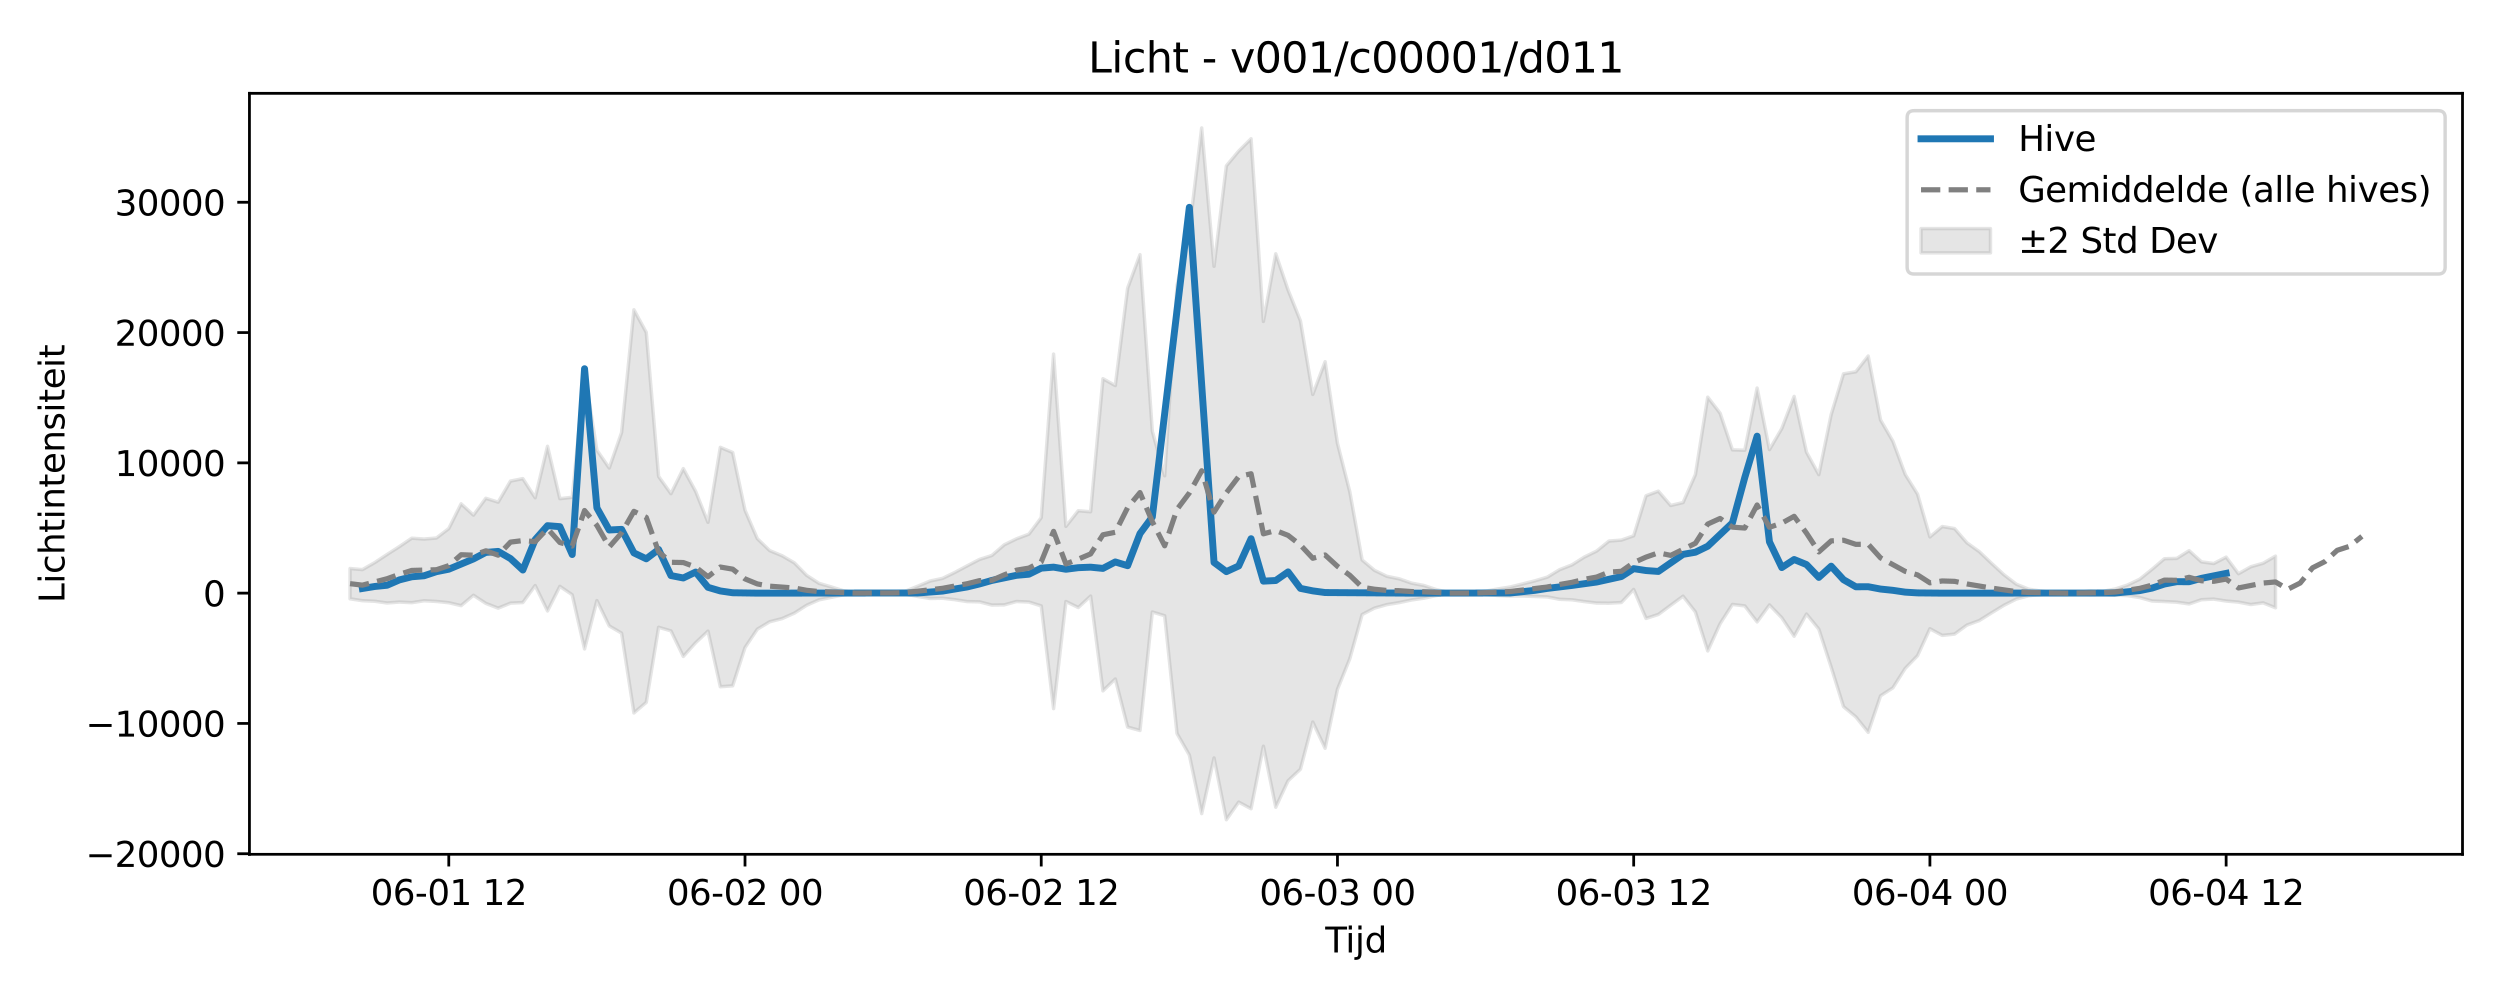 <?xml version="1.0" encoding="utf-8" standalone="no"?>
<!DOCTYPE svg PUBLIC "-//W3C//DTD SVG 1.1//EN"
  "http://www.w3.org/Graphics/SVG/1.1/DTD/svg11.dtd">
<svg xmlns:xlink="http://www.w3.org/1999/xlink" width="720pt" height="288pt" viewBox="0 0 720 288" xmlns="http://www.w3.org/2000/svg" version="1.1">
 <defs>
  <style type="text/css">*{stroke-linejoin: round; stroke-linecap: butt}</style>
 </defs>
 <g id="figure_1">
  <g id="patch_1">
   <path d="M 0 288 
L 720 288 
L 720 0 
L 0 0 
z
" style="fill: #ffffff"/>
  </g>
  <g id="axes_1">
   <g id="patch_2">
    <path d="M 71.84 246.04 
L 709.2 246.04 
L 709.2 26.88 
L 71.84 26.88 
z
" style="fill: #ffffff"/>
   </g>
   <g id="FillBetweenPolyCollection_1">
    <defs>
     <path id="mc60f12aaa7" d="M 100.811 -124.264 
L 100.811 -115.544 
L 104.366 -115 
L 107.92 -114.838 
L 111.475 -114.338 
L 115.03 -114.604 
L 118.584 -114.428 
L 122.139 -114.98 
L 125.694 -114.783 
L 129.249 -114.416 
L 132.803 -113.574 
L 136.358 -116.566 
L 139.913 -114.227 
L 143.467 -112.846 
L 147.022 -114.295 
L 150.577 -114.468 
L 154.132 -119.355 
L 157.686 -112.042 
L 161.241 -119.131 
L 164.796 -116.706 
L 168.35 -101.097 
L 171.905 -115.022 
L 175.46 -107.732 
L 179.015 -105.656 
L 182.569 -82.675 
L 186.124 -85.717 
L 189.679 -107.345 
L 193.233 -106.304 
L 196.788 -98.937 
L 200.343 -102.887 
L 203.898 -106.236 
L 207.452 -90.218 
L 211.007 -90.483 
L 214.562 -101.502 
L 218.116 -106.797 
L 221.671 -108.932 
L 225.226 -109.838 
L 228.781 -111.414 
L 232.335 -113.691 
L 235.89 -115.256 
L 239.445 -115.963 
L 242.999 -116.721 
L 246.554 -117.114 
L 250.109 -117.173 
L 253.664 -117.147 
L 257.218 -116.974 
L 260.773 -116.913 
L 264.328 -116.209 
L 267.882 -115.632 
L 271.437 -115.706 
L 274.992 -115.296 
L 278.547 -114.743 
L 282.101 -114.662 
L 285.656 -113.744 
L 289.211 -113.79 
L 292.765 -114.767 
L 296.32 -114.609 
L 299.875 -113.494 
L 303.43 -83.909 
L 306.984 -114.769 
L 310.539 -113.027 
L 314.094 -116.335 
L 317.648 -89.032 
L 321.203 -92.454 
L 324.758 -78.601 
L 328.313 -77.619 
L 331.867 -111.748 
L 335.422 -110.667 
L 338.977 -76.762 
L 342.531 -70.55 
L 346.086 -53.676 
L 349.641 -69.714 
L 353.196 -51.922 
L 356.75 -56.99 
L 360.305 -55.078 
L 363.86 -73.093 
L 367.414 -55.512 
L 370.969 -63.145 
L 374.524 -66.466 
L 378.079 -80.051 
L 381.633 -72.497 
L 385.188 -89.466 
L 388.743 -98.288 
L 392.297 -111.013 
L 395.852 -112.862 
L 399.407 -113.867 
L 402.961 -114.45 
L 406.516 -115.207 
L 410.071 -115.715 
L 413.626 -116.474 
L 417.18 -117.042 
L 420.735 -117.163 
L 424.29 -117.105 
L 427.844 -116.818 
L 431.399 -116.49 
L 434.954 -116.327 
L 438.509 -116.335 
L 442.063 -116.211 
L 445.618 -116.088 
L 449.173 -115.4 
L 452.727 -115.257 
L 456.282 -114.748 
L 459.837 -114.319 
L 463.392 -114.281 
L 466.946 -114.474 
L 470.501 -118.237 
L 474.056 -109.886 
L 477.61 -111.037 
L 481.165 -113.679 
L 484.72 -116.298 
L 488.275 -111.75 
L 491.829 -100.527 
L 495.384 -108.36 
L 498.939 -113.921 
L 502.493 -113.504 
L 506.048 -108.886 
L 509.603 -113.78 
L 513.158 -110.085 
L 516.712 -104.758 
L 520.267 -111.155 
L 523.822 -106.798 
L 527.376 -95.864 
L 530.931 -84.483 
L 534.486 -81.524 
L 538.041 -77.085 
L 541.595 -87.599 
L 545.15 -89.896 
L 548.705 -95.508 
L 552.259 -99.164 
L 555.814 -106.927 
L 559.369 -105.001 
L 562.924 -105.38 
L 566.478 -107.979 
L 570.033 -109.278 
L 573.588 -111.51 
L 577.142 -113.676 
L 580.697 -115.475 
L 584.252 -116.423 
L 587.807 -116.783 
L 591.361 -117.111 
L 594.916 -117.161 
L 598.471 -117.074 
L 602.025 -116.767 
L 605.58 -116.905 
L 609.135 -116.623 
L 612.69 -116.463 
L 616.244 -115.903 
L 619.799 -114.908 
L 623.354 -114.758 
L 626.908 -114.568 
L 630.463 -114.063 
L 634.018 -115.286 
L 637.573 -115.455 
L 641.127 -114.906 
L 644.682 -114.585 
L 648.237 -113.895 
L 651.791 -114.38 
L 655.346 -112.952 
L 655.346 -127.841 
L 655.346 -127.841 
L 651.791 -125.793 
L 648.237 -124.776 
L 644.682 -122.766 
L 641.127 -127.551 
L 637.573 -125.713 
L 634.018 -126.19 
L 630.463 -129.407 
L 626.908 -127.18 
L 623.354 -127.092 
L 619.799 -124.057 
L 616.244 -121.193 
L 612.69 -119.496 
L 609.135 -118.355 
L 605.58 -117.7 
L 602.025 -117.825 
L 598.471 -117.336 
L 594.916 -117.202 
L 591.361 -117.274 
L 587.807 -117.771 
L 584.252 -118.316 
L 580.697 -119.749 
L 577.142 -122.471 
L 573.588 -125.749 
L 570.033 -129.126 
L 566.478 -131.671 
L 562.924 -135.767 
L 559.369 -136.364 
L 555.814 -133.36 
L 552.259 -145.688 
L 548.705 -151.374 
L 545.15 -160.934 
L 541.595 -167.066 
L 538.041 -185.469 
L 534.486 -180.927 
L 530.931 -180.34 
L 527.376 -168.589 
L 523.822 -151.301 
L 520.267 -157.775 
L 516.712 -173.839 
L 513.158 -164.59 
L 509.603 -158.505 
L 506.048 -176.241 
L 502.493 -158.339 
L 498.939 -158.448 
L 495.384 -169.01 
L 491.829 -173.617 
L 488.275 -151.319 
L 484.72 -143.264 
L 481.165 -142.425 
L 477.61 -146.547 
L 474.056 -145.221 
L 470.501 -133.698 
L 466.946 -132.447 
L 463.392 -132.18 
L 459.837 -129.299 
L 456.282 -127.566 
L 452.727 -125.317 
L 449.173 -123.938 
L 445.618 -121.782 
L 442.063 -120.725 
L 438.509 -119.825 
L 434.954 -118.956 
L 431.399 -118.391 
L 427.844 -117.731 
L 424.29 -117.281 
L 420.735 -117.197 
L 417.18 -117.373 
L 413.626 -118.205 
L 410.071 -119.386 
L 406.516 -120.063 
L 402.961 -121.301 
L 399.407 -122.028 
L 395.852 -123.747 
L 392.297 -126.723 
L 388.743 -146.358 
L 385.188 -160.338 
L 381.633 -183.832 
L 378.079 -174.4 
L 374.524 -195.613 
L 370.969 -204.48 
L 367.414 -214.916 
L 363.86 -195.42 
L 360.305 -248.044 
L 356.75 -244.509 
L 353.196 -240.238 
L 349.641 -211.309 
L 346.086 -251.158 
L 342.531 -221.505 
L 338.977 -205.843 
L 335.422 -150.961 
L 331.867 -163.799 
L 328.313 -214.655 
L 324.758 -205.022 
L 321.203 -176.954 
L 317.648 -178.935 
L 314.094 -140.609 
L 310.539 -140.908 
L 306.984 -136.405 
L 303.43 -186.025 
L 299.875 -138.908 
L 296.32 -134.164 
L 292.765 -132.825 
L 289.211 -131.094 
L 285.656 -128.018 
L 282.101 -126.888 
L 278.547 -125.036 
L 274.992 -123.146 
L 271.437 -121.424 
L 267.882 -120.665 
L 264.328 -119.182 
L 260.773 -117.756 
L 257.218 -117.513 
L 253.664 -117.219 
L 250.109 -117.181 
L 246.554 -117.267 
L 242.999 -117.843 
L 239.445 -118.955 
L 235.89 -119.991 
L 232.335 -122.285 
L 228.781 -125.894 
L 225.226 -127.955 
L 221.671 -129.436 
L 218.116 -132.858 
L 214.562 -141.063 
L 211.007 -157.684 
L 207.452 -159.173 
L 203.898 -137.577 
L 200.343 -146.487 
L 196.788 -153.04 
L 193.233 -145.812 
L 189.679 -150.787 
L 186.124 -192.274 
L 182.569 -198.785 
L 179.015 -163.417 
L 175.46 -153.207 
L 171.905 -158.351 
L 168.35 -180.84 
L 164.796 -144.785 
L 161.241 -144.386 
L 157.686 -159.477 
L 154.132 -144.65 
L 150.577 -150.162 
L 147.022 -149.453 
L 143.467 -143.379 
L 139.913 -144.494 
L 136.358 -139.647 
L 132.803 -142.907 
L 129.249 -135.78 
L 125.694 -133.05 
L 122.139 -132.753 
L 118.584 -133.004 
L 115.03 -130.592 
L 111.475 -128.315 
L 107.92 -125.974 
L 104.366 -123.953 
L 100.811 -124.264 
z
" style="stroke: #808080; stroke-opacity: 0.2"/>
    </defs>
    <g clip-path="url(#pdf86d80271)">
     <use xlink:href="#mc60f12aaa7" x="0" y="288" style="fill: #808080; fill-opacity: 0.2; stroke: #808080; stroke-opacity: 0.2"/>
    </g>
   </g>
   <g id="matplotlib.axis_1">
    <g id="xtick_1">
     <g id="line2d_1">
      <defs>
       <path id="m349e5f3077" d="M 0 0 
L 0 3.5 
" style="stroke: #000000; stroke-width: 0.8"/>
      </defs>
      <g>
       <use xlink:href="#m349e5f3077" x="129.249" y="246.04" style="stroke: #000000; stroke-width: 0.8"/>
      </g>
     </g>
     <g id="text_1">
      <!-- 06-01 12 -->
      <g transform="translate(106.768 260.638) scale(0.1 -0.1)">
       <defs>
        <path id="DejaVuSans-30" d="M 2034 4250 
Q 1547 4250 1301 3770 
Q 1056 3291 1056 2328 
Q 1056 1369 1301 889 
Q 1547 409 2034 409 
Q 2525 409 2770 889 
Q 3016 1369 3016 2328 
Q 3016 3291 2770 3770 
Q 2525 4250 2034 4250 
z
M 2034 4750 
Q 2819 4750 3233 4129 
Q 3647 3509 3647 2328 
Q 3647 1150 3233 529 
Q 2819 -91 2034 -91 
Q 1250 -91 836 529 
Q 422 1150 422 2328 
Q 422 3509 836 4129 
Q 1250 4750 2034 4750 
z
" transform="scale(0.016)"/>
        <path id="DejaVuSans-36" d="M 2113 2584 
Q 1688 2584 1439 2293 
Q 1191 2003 1191 1497 
Q 1191 994 1439 701 
Q 1688 409 2113 409 
Q 2538 409 2786 701 
Q 3034 994 3034 1497 
Q 3034 2003 2786 2293 
Q 2538 2584 2113 2584 
z
M 3366 4563 
L 3366 3988 
Q 3128 4100 2886 4159 
Q 2644 4219 2406 4219 
Q 1781 4219 1451 3797 
Q 1122 3375 1075 2522 
Q 1259 2794 1537 2939 
Q 1816 3084 2150 3084 
Q 2853 3084 3261 2657 
Q 3669 2231 3669 1497 
Q 3669 778 3244 343 
Q 2819 -91 2113 -91 
Q 1303 -91 875 529 
Q 447 1150 447 2328 
Q 447 3434 972 4092 
Q 1497 4750 2381 4750 
Q 2619 4750 2861 4703 
Q 3103 4656 3366 4563 
z
" transform="scale(0.016)"/>
        <path id="DejaVuSans-2d" d="M 313 2009 
L 1997 2009 
L 1997 1497 
L 313 1497 
L 313 2009 
z
" transform="scale(0.016)"/>
        <path id="DejaVuSans-31" d="M 794 531 
L 1825 531 
L 1825 4091 
L 703 3866 
L 703 4441 
L 1819 4666 
L 2450 4666 
L 2450 531 
L 3481 531 
L 3481 0 
L 794 0 
L 794 531 
z
" transform="scale(0.016)"/>
        <path id="DejaVuSans-20" transform="scale(0.016)"/>
        <path id="DejaVuSans-32" d="M 1228 531 
L 3431 531 
L 3431 0 
L 469 0 
L 469 531 
Q 828 903 1448 1529 
Q 2069 2156 2228 2338 
Q 2531 2678 2651 2914 
Q 2772 3150 2772 3378 
Q 2772 3750 2511 3984 
Q 2250 4219 1831 4219 
Q 1534 4219 1204 4116 
Q 875 4013 500 3803 
L 500 4441 
Q 881 4594 1212 4672 
Q 1544 4750 1819 4750 
Q 2544 4750 2975 4387 
Q 3406 4025 3406 3419 
Q 3406 3131 3298 2873 
Q 3191 2616 2906 2266 
Q 2828 2175 2409 1742 
Q 1991 1309 1228 531 
z
" transform="scale(0.016)"/>
       </defs>
       <use xlink:href="#DejaVuSans-30"/>
       <use xlink:href="#DejaVuSans-36" transform="translate(63.623 0)"/>
       <use xlink:href="#DejaVuSans-2d" transform="translate(127.246 0)"/>
       <use xlink:href="#DejaVuSans-30" transform="translate(163.33 0)"/>
       <use xlink:href="#DejaVuSans-31" transform="translate(226.953 0)"/>
       <use xlink:href="#DejaVuSans-20" transform="translate(290.576 0)"/>
       <use xlink:href="#DejaVuSans-31" transform="translate(322.363 0)"/>
       <use xlink:href="#DejaVuSans-32" transform="translate(385.986 0)"/>
      </g>
     </g>
    </g>
    <g id="xtick_2">
     <g id="line2d_2">
      <g>
       <use xlink:href="#m349e5f3077" x="214.562" y="246.04" style="stroke: #000000; stroke-width: 0.8"/>
      </g>
     </g>
     <g id="text_2">
      <!-- 06-02 00 -->
      <g transform="translate(192.081 260.638) scale(0.1 -0.1)">
       <use xlink:href="#DejaVuSans-30"/>
       <use xlink:href="#DejaVuSans-36" transform="translate(63.623 0)"/>
       <use xlink:href="#DejaVuSans-2d" transform="translate(127.246 0)"/>
       <use xlink:href="#DejaVuSans-30" transform="translate(163.33 0)"/>
       <use xlink:href="#DejaVuSans-32" transform="translate(226.953 0)"/>
       <use xlink:href="#DejaVuSans-20" transform="translate(290.576 0)"/>
       <use xlink:href="#DejaVuSans-30" transform="translate(322.363 0)"/>
       <use xlink:href="#DejaVuSans-30" transform="translate(385.986 0)"/>
      </g>
     </g>
    </g>
    <g id="xtick_3">
     <g id="line2d_3">
      <g>
       <use xlink:href="#m349e5f3077" x="299.875" y="246.04" style="stroke: #000000; stroke-width: 0.8"/>
      </g>
     </g>
     <g id="text_3">
      <!-- 06-02 12 -->
      <g transform="translate(277.394 260.638) scale(0.1 -0.1)">
       <use xlink:href="#DejaVuSans-30"/>
       <use xlink:href="#DejaVuSans-36" transform="translate(63.623 0)"/>
       <use xlink:href="#DejaVuSans-2d" transform="translate(127.246 0)"/>
       <use xlink:href="#DejaVuSans-30" transform="translate(163.33 0)"/>
       <use xlink:href="#DejaVuSans-32" transform="translate(226.953 0)"/>
       <use xlink:href="#DejaVuSans-20" transform="translate(290.576 0)"/>
       <use xlink:href="#DejaVuSans-31" transform="translate(322.363 0)"/>
       <use xlink:href="#DejaVuSans-32" transform="translate(385.986 0)"/>
      </g>
     </g>
    </g>
    <g id="xtick_4">
     <g id="line2d_4">
      <g>
       <use xlink:href="#m349e5f3077" x="385.188" y="246.04" style="stroke: #000000; stroke-width: 0.8"/>
      </g>
     </g>
     <g id="text_4">
      <!-- 06-03 00 -->
      <g transform="translate(362.707 260.638) scale(0.1 -0.1)">
       <defs>
        <path id="DejaVuSans-33" d="M 2597 2516 
Q 3050 2419 3304 2112 
Q 3559 1806 3559 1356 
Q 3559 666 3084 287 
Q 2609 -91 1734 -91 
Q 1441 -91 1130 -33 
Q 819 25 488 141 
L 488 750 
Q 750 597 1062 519 
Q 1375 441 1716 441 
Q 2309 441 2620 675 
Q 2931 909 2931 1356 
Q 2931 1769 2642 2001 
Q 2353 2234 1838 2234 
L 1294 2234 
L 1294 2753 
L 1863 2753 
Q 2328 2753 2575 2939 
Q 2822 3125 2822 3475 
Q 2822 3834 2567 4026 
Q 2313 4219 1838 4219 
Q 1578 4219 1281 4162 
Q 984 4106 628 3988 
L 628 4550 
Q 988 4650 1302 4700 
Q 1616 4750 1894 4750 
Q 2613 4750 3031 4423 
Q 3450 4097 3450 3541 
Q 3450 3153 3228 2886 
Q 3006 2619 2597 2516 
z
" transform="scale(0.016)"/>
       </defs>
       <use xlink:href="#DejaVuSans-30"/>
       <use xlink:href="#DejaVuSans-36" transform="translate(63.623 0)"/>
       <use xlink:href="#DejaVuSans-2d" transform="translate(127.246 0)"/>
       <use xlink:href="#DejaVuSans-30" transform="translate(163.33 0)"/>
       <use xlink:href="#DejaVuSans-33" transform="translate(226.953 0)"/>
       <use xlink:href="#DejaVuSans-20" transform="translate(290.576 0)"/>
       <use xlink:href="#DejaVuSans-30" transform="translate(322.363 0)"/>
       <use xlink:href="#DejaVuSans-30" transform="translate(385.986 0)"/>
      </g>
     </g>
    </g>
    <g id="xtick_5">
     <g id="line2d_5">
      <g>
       <use xlink:href="#m349e5f3077" x="470.501" y="246.04" style="stroke: #000000; stroke-width: 0.8"/>
      </g>
     </g>
     <g id="text_5">
      <!-- 06-03 12 -->
      <g transform="translate(448.021 260.638) scale(0.1 -0.1)">
       <use xlink:href="#DejaVuSans-30"/>
       <use xlink:href="#DejaVuSans-36" transform="translate(63.623 0)"/>
       <use xlink:href="#DejaVuSans-2d" transform="translate(127.246 0)"/>
       <use xlink:href="#DejaVuSans-30" transform="translate(163.33 0)"/>
       <use xlink:href="#DejaVuSans-33" transform="translate(226.953 0)"/>
       <use xlink:href="#DejaVuSans-20" transform="translate(290.576 0)"/>
       <use xlink:href="#DejaVuSans-31" transform="translate(322.363 0)"/>
       <use xlink:href="#DejaVuSans-32" transform="translate(385.986 0)"/>
      </g>
     </g>
    </g>
    <g id="xtick_6">
     <g id="line2d_6">
      <g>
       <use xlink:href="#m349e5f3077" x="555.814" y="246.04" style="stroke: #000000; stroke-width: 0.8"/>
      </g>
     </g>
     <g id="text_6">
      <!-- 06-04 00 -->
      <g transform="translate(533.334 260.638) scale(0.1 -0.1)">
       <defs>
        <path id="DejaVuSans-34" d="M 2419 4116 
L 825 1625 
L 2419 1625 
L 2419 4116 
z
M 2253 4666 
L 3047 4666 
L 3047 1625 
L 3713 1625 
L 3713 1100 
L 3047 1100 
L 3047 0 
L 2419 0 
L 2419 1100 
L 313 1100 
L 313 1709 
L 2253 4666 
z
" transform="scale(0.016)"/>
       </defs>
       <use xlink:href="#DejaVuSans-30"/>
       <use xlink:href="#DejaVuSans-36" transform="translate(63.623 0)"/>
       <use xlink:href="#DejaVuSans-2d" transform="translate(127.246 0)"/>
       <use xlink:href="#DejaVuSans-30" transform="translate(163.33 0)"/>
       <use xlink:href="#DejaVuSans-34" transform="translate(226.953 0)"/>
       <use xlink:href="#DejaVuSans-20" transform="translate(290.576 0)"/>
       <use xlink:href="#DejaVuSans-30" transform="translate(322.363 0)"/>
       <use xlink:href="#DejaVuSans-30" transform="translate(385.986 0)"/>
      </g>
     </g>
    </g>
    <g id="xtick_7">
     <g id="line2d_7">
      <g>
       <use xlink:href="#m349e5f3077" x="641.127" y="246.04" style="stroke: #000000; stroke-width: 0.8"/>
      </g>
     </g>
     <g id="text_7">
      <!-- 06-04 12 -->
      <g transform="translate(618.647 260.638) scale(0.1 -0.1)">
       <use xlink:href="#DejaVuSans-30"/>
       <use xlink:href="#DejaVuSans-36" transform="translate(63.623 0)"/>
       <use xlink:href="#DejaVuSans-2d" transform="translate(127.246 0)"/>
       <use xlink:href="#DejaVuSans-30" transform="translate(163.33 0)"/>
       <use xlink:href="#DejaVuSans-34" transform="translate(226.953 0)"/>
       <use xlink:href="#DejaVuSans-20" transform="translate(290.576 0)"/>
       <use xlink:href="#DejaVuSans-31" transform="translate(322.363 0)"/>
       <use xlink:href="#DejaVuSans-32" transform="translate(385.986 0)"/>
      </g>
     </g>
    </g>
    <g id="text_8">
     <!-- Tijd -->
     <g transform="translate(381.67 274.317) scale(0.1 -0.1)">
      <defs>
       <path id="DejaVuSans-54" d="M -19 4666 
L 3928 4666 
L 3928 4134 
L 2272 4134 
L 2272 0 
L 1638 0 
L 1638 4134 
L -19 4134 
L -19 4666 
z
" transform="scale(0.016)"/>
       <path id="DejaVuSans-69" d="M 603 3500 
L 1178 3500 
L 1178 0 
L 603 0 
L 603 3500 
z
M 603 4863 
L 1178 4863 
L 1178 4134 
L 603 4134 
L 603 4863 
z
" transform="scale(0.016)"/>
       <path id="DejaVuSans-6a" d="M 603 3500 
L 1178 3500 
L 1178 -63 
Q 1178 -731 923 -1031 
Q 669 -1331 103 -1331 
L -116 -1331 
L -116 -844 
L 38 -844 
Q 366 -844 484 -692 
Q 603 -541 603 -63 
L 603 3500 
z
M 603 4863 
L 1178 4863 
L 1178 4134 
L 603 4134 
L 603 4863 
z
" transform="scale(0.016)"/>
       <path id="DejaVuSans-64" d="M 2906 2969 
L 2906 4863 
L 3481 4863 
L 3481 0 
L 2906 0 
L 2906 525 
Q 2725 213 2448 61 
Q 2172 -91 1784 -91 
Q 1150 -91 751 415 
Q 353 922 353 1747 
Q 353 2572 751 3078 
Q 1150 3584 1784 3584 
Q 2172 3584 2448 3432 
Q 2725 3281 2906 2969 
z
M 947 1747 
Q 947 1113 1208 752 
Q 1469 391 1925 391 
Q 2381 391 2643 752 
Q 2906 1113 2906 1747 
Q 2906 2381 2643 2742 
Q 2381 3103 1925 3103 
Q 1469 3103 1208 2742 
Q 947 2381 947 1747 
z
" transform="scale(0.016)"/>
      </defs>
      <use xlink:href="#DejaVuSans-54"/>
      <use xlink:href="#DejaVuSans-69" transform="translate(57.959 0)"/>
      <use xlink:href="#DejaVuSans-6a" transform="translate(85.742 0)"/>
      <use xlink:href="#DejaVuSans-64" transform="translate(113.525 0)"/>
     </g>
    </g>
   </g>
   <g id="matplotlib.axis_2">
    <g id="ytick_1">
     <g id="line2d_8">
      <defs>
       <path id="m259735d4d2" d="M 0 0 
L -3.5 0 
" style="stroke: #000000; stroke-width: 0.8"/>
      </defs>
      <g>
       <use xlink:href="#m259735d4d2" x="71.84" y="245.87" style="stroke: #000000; stroke-width: 0.8"/>
      </g>
     </g>
     <g id="text_9">
      <!-- −20000 -->
      <g transform="translate(24.648 249.669) scale(0.1 -0.1)">
       <defs>
        <path id="DejaVuSans-2212" d="M 678 2272 
L 4684 2272 
L 4684 1741 
L 678 1741 
L 678 2272 
z
" transform="scale(0.016)"/>
       </defs>
       <use xlink:href="#DejaVuSans-2212"/>
       <use xlink:href="#DejaVuSans-32" transform="translate(83.789 0)"/>
       <use xlink:href="#DejaVuSans-30" transform="translate(147.412 0)"/>
       <use xlink:href="#DejaVuSans-30" transform="translate(211.035 0)"/>
       <use xlink:href="#DejaVuSans-30" transform="translate(274.658 0)"/>
       <use xlink:href="#DejaVuSans-30" transform="translate(338.281 0)"/>
      </g>
     </g>
    </g>
    <g id="ytick_2">
     <g id="line2d_9">
      <g>
       <use xlink:href="#m259735d4d2" x="71.84" y="208.347" style="stroke: #000000; stroke-width: 0.8"/>
      </g>
     </g>
     <g id="text_10">
      <!-- −10000 -->
      <g transform="translate(24.648 212.146) scale(0.1 -0.1)">
       <use xlink:href="#DejaVuSans-2212"/>
       <use xlink:href="#DejaVuSans-31" transform="translate(83.789 0)"/>
       <use xlink:href="#DejaVuSans-30" transform="translate(147.412 0)"/>
       <use xlink:href="#DejaVuSans-30" transform="translate(211.035 0)"/>
       <use xlink:href="#DejaVuSans-30" transform="translate(274.658 0)"/>
       <use xlink:href="#DejaVuSans-30" transform="translate(338.281 0)"/>
      </g>
     </g>
    </g>
    <g id="ytick_3">
     <g id="line2d_10">
      <g>
       <use xlink:href="#m259735d4d2" x="71.84" y="170.824" style="stroke: #000000; stroke-width: 0.8"/>
      </g>
     </g>
     <g id="text_11">
      <!-- 0 -->
      <g transform="translate(58.477 174.623) scale(0.1 -0.1)">
       <use xlink:href="#DejaVuSans-30"/>
      </g>
     </g>
    </g>
    <g id="ytick_4">
     <g id="line2d_11">
      <g>
       <use xlink:href="#m259735d4d2" x="71.84" y="133.301" style="stroke: #000000; stroke-width: 0.8"/>
      </g>
     </g>
     <g id="text_12">
      <!-- 10000 -->
      <g transform="translate(33.028 137.1) scale(0.1 -0.1)">
       <use xlink:href="#DejaVuSans-31"/>
       <use xlink:href="#DejaVuSans-30" transform="translate(63.623 0)"/>
       <use xlink:href="#DejaVuSans-30" transform="translate(127.246 0)"/>
       <use xlink:href="#DejaVuSans-30" transform="translate(190.869 0)"/>
       <use xlink:href="#DejaVuSans-30" transform="translate(254.492 0)"/>
      </g>
     </g>
    </g>
    <g id="ytick_5">
     <g id="line2d_12">
      <g>
       <use xlink:href="#m259735d4d2" x="71.84" y="95.778" style="stroke: #000000; stroke-width: 0.8"/>
      </g>
     </g>
     <g id="text_13">
      <!-- 20000 -->
      <g transform="translate(33.028 99.577) scale(0.1 -0.1)">
       <use xlink:href="#DejaVuSans-32"/>
       <use xlink:href="#DejaVuSans-30" transform="translate(63.623 0)"/>
       <use xlink:href="#DejaVuSans-30" transform="translate(127.246 0)"/>
       <use xlink:href="#DejaVuSans-30" transform="translate(190.869 0)"/>
       <use xlink:href="#DejaVuSans-30" transform="translate(254.492 0)"/>
      </g>
     </g>
    </g>
    <g id="ytick_6">
     <g id="line2d_13">
      <g>
       <use xlink:href="#m259735d4d2" x="71.84" y="58.254" style="stroke: #000000; stroke-width: 0.8"/>
      </g>
     </g>
     <g id="text_14">
      <!-- 30000 -->
      <g transform="translate(33.028 62.054) scale(0.1 -0.1)">
       <use xlink:href="#DejaVuSans-33"/>
       <use xlink:href="#DejaVuSans-30" transform="translate(63.623 0)"/>
       <use xlink:href="#DejaVuSans-30" transform="translate(127.246 0)"/>
       <use xlink:href="#DejaVuSans-30" transform="translate(190.869 0)"/>
       <use xlink:href="#DejaVuSans-30" transform="translate(254.492 0)"/>
      </g>
     </g>
    </g>
    <g id="text_15">
     <!-- Lichtintensiteit -->
     <g transform="translate(18.568 173.656) rotate(-90) scale(0.1 -0.1)">
      <defs>
       <path id="DejaVuSans-4c" d="M 628 4666 
L 1259 4666 
L 1259 531 
L 3531 531 
L 3531 0 
L 628 0 
L 628 4666 
z
" transform="scale(0.016)"/>
       <path id="DejaVuSans-63" d="M 3122 3366 
L 3122 2828 
Q 2878 2963 2633 3030 
Q 2388 3097 2138 3097 
Q 1578 3097 1268 2742 
Q 959 2388 959 1747 
Q 959 1106 1268 751 
Q 1578 397 2138 397 
Q 2388 397 2633 464 
Q 2878 531 3122 666 
L 3122 134 
Q 2881 22 2623 -34 
Q 2366 -91 2075 -91 
Q 1284 -91 818 406 
Q 353 903 353 1747 
Q 353 2603 823 3093 
Q 1294 3584 2113 3584 
Q 2378 3584 2631 3529 
Q 2884 3475 3122 3366 
z
" transform="scale(0.016)"/>
       <path id="DejaVuSans-68" d="M 3513 2113 
L 3513 0 
L 2938 0 
L 2938 2094 
Q 2938 2591 2744 2837 
Q 2550 3084 2163 3084 
Q 1697 3084 1428 2787 
Q 1159 2491 1159 1978 
L 1159 0 
L 581 0 
L 581 4863 
L 1159 4863 
L 1159 2956 
Q 1366 3272 1645 3428 
Q 1925 3584 2291 3584 
Q 2894 3584 3203 3211 
Q 3513 2838 3513 2113 
z
" transform="scale(0.016)"/>
       <path id="DejaVuSans-74" d="M 1172 4494 
L 1172 3500 
L 2356 3500 
L 2356 3053 
L 1172 3053 
L 1172 1153 
Q 1172 725 1289 603 
Q 1406 481 1766 481 
L 2356 481 
L 2356 0 
L 1766 0 
Q 1100 0 847 248 
Q 594 497 594 1153 
L 594 3053 
L 172 3053 
L 172 3500 
L 594 3500 
L 594 4494 
L 1172 4494 
z
" transform="scale(0.016)"/>
       <path id="DejaVuSans-6e" d="M 3513 2113 
L 3513 0 
L 2938 0 
L 2938 2094 
Q 2938 2591 2744 2837 
Q 2550 3084 2163 3084 
Q 1697 3084 1428 2787 
Q 1159 2491 1159 1978 
L 1159 0 
L 581 0 
L 581 3500 
L 1159 3500 
L 1159 2956 
Q 1366 3272 1645 3428 
Q 1925 3584 2291 3584 
Q 2894 3584 3203 3211 
Q 3513 2838 3513 2113 
z
" transform="scale(0.016)"/>
       <path id="DejaVuSans-65" d="M 3597 1894 
L 3597 1613 
L 953 1613 
Q 991 1019 1311 708 
Q 1631 397 2203 397 
Q 2534 397 2845 478 
Q 3156 559 3463 722 
L 3463 178 
Q 3153 47 2828 -22 
Q 2503 -91 2169 -91 
Q 1331 -91 842 396 
Q 353 884 353 1716 
Q 353 2575 817 3079 
Q 1281 3584 2069 3584 
Q 2775 3584 3186 3129 
Q 3597 2675 3597 1894 
z
M 3022 2063 
Q 3016 2534 2758 2815 
Q 2500 3097 2075 3097 
Q 1594 3097 1305 2825 
Q 1016 2553 972 2059 
L 3022 2063 
z
" transform="scale(0.016)"/>
       <path id="DejaVuSans-73" d="M 2834 3397 
L 2834 2853 
Q 2591 2978 2328 3040 
Q 2066 3103 1784 3103 
Q 1356 3103 1142 2972 
Q 928 2841 928 2578 
Q 928 2378 1081 2264 
Q 1234 2150 1697 2047 
L 1894 2003 
Q 2506 1872 2764 1633 
Q 3022 1394 3022 966 
Q 3022 478 2636 193 
Q 2250 -91 1575 -91 
Q 1294 -91 989 -36 
Q 684 19 347 128 
L 347 722 
Q 666 556 975 473 
Q 1284 391 1588 391 
Q 1994 391 2212 530 
Q 2431 669 2431 922 
Q 2431 1156 2273 1281 
Q 2116 1406 1581 1522 
L 1381 1569 
Q 847 1681 609 1914 
Q 372 2147 372 2553 
Q 372 3047 722 3315 
Q 1072 3584 1716 3584 
Q 2034 3584 2315 3537 
Q 2597 3491 2834 3397 
z
" transform="scale(0.016)"/>
      </defs>
      <use xlink:href="#DejaVuSans-4c"/>
      <use xlink:href="#DejaVuSans-69" transform="translate(55.713 0)"/>
      <use xlink:href="#DejaVuSans-63" transform="translate(83.496 0)"/>
      <use xlink:href="#DejaVuSans-68" transform="translate(138.477 0)"/>
      <use xlink:href="#DejaVuSans-74" transform="translate(201.855 0)"/>
      <use xlink:href="#DejaVuSans-69" transform="translate(241.064 0)"/>
      <use xlink:href="#DejaVuSans-6e" transform="translate(268.848 0)"/>
      <use xlink:href="#DejaVuSans-74" transform="translate(332.227 0)"/>
      <use xlink:href="#DejaVuSans-65" transform="translate(371.436 0)"/>
      <use xlink:href="#DejaVuSans-6e" transform="translate(432.959 0)"/>
      <use xlink:href="#DejaVuSans-73" transform="translate(496.338 0)"/>
      <use xlink:href="#DejaVuSans-69" transform="translate(548.438 0)"/>
      <use xlink:href="#DejaVuSans-74" transform="translate(576.221 0)"/>
      <use xlink:href="#DejaVuSans-65" transform="translate(615.43 0)"/>
      <use xlink:href="#DejaVuSans-69" transform="translate(676.953 0)"/>
      <use xlink:href="#DejaVuSans-74" transform="translate(704.736 0)"/>
     </g>
    </g>
   </g>
   <g id="line2d_14">
    <path d="M 104.366 169.487 
L 107.92 168.907 
L 111.475 168.55 
L 115.03 167.012 
L 118.584 166.112 
L 122.139 165.822 
L 125.694 164.639 
L 129.249 163.932 
L 136.358 160.966 
L 139.913 159.095 
L 143.467 158.804 
L 147.022 160.868 
L 150.577 164.164 
L 154.132 155.407 
L 157.686 151.395 
L 161.241 151.677 
L 164.796 159.701 
L 168.35 106.2 
L 171.905 146.271 
L 175.46 152.638 
L 179.015 152.456 
L 182.569 159.239 
L 186.124 160.935 
L 189.679 158.259 
L 193.233 165.764 
L 196.788 166.457 
L 200.343 164.756 
L 203.898 169.147 
L 207.452 170.192 
L 211.007 170.712 
L 218.116 170.824 
L 264.328 170.776 
L 271.437 170.233 
L 278.547 169.04 
L 282.101 168.176 
L 285.656 167.167 
L 292.765 165.69 
L 296.32 165.374 
L 299.875 163.623 
L 303.43 163.338 
L 306.984 163.945 
L 310.539 163.491 
L 314.094 163.347 
L 317.648 163.701 
L 321.203 161.843 
L 324.758 162.92 
L 328.313 153.685 
L 331.867 148.879 
L 342.531 59.712 
L 349.641 161.987 
L 353.196 164.63 
L 356.75 162.998 
L 360.305 155.153 
L 363.86 167.367 
L 367.414 167.188 
L 370.969 164.71 
L 374.524 169.453 
L 378.079 170.171 
L 381.633 170.653 
L 406.516 170.824 
L 434.954 170.779 
L 442.063 170.017 
L 445.618 169.461 
L 452.727 168.604 
L 459.837 167.622 
L 466.946 166.049 
L 470.501 163.773 
L 474.056 164.316 
L 477.61 164.574 
L 484.72 159.653 
L 488.275 159.037 
L 491.829 157.314 
L 498.939 150.587 
L 502.493 137.538 
L 506.048 125.621 
L 509.603 156.043 
L 513.158 163.457 
L 516.712 161.141 
L 520.267 162.591 
L 523.822 166.287 
L 527.376 163.063 
L 530.931 166.954 
L 534.486 168.994 
L 538.041 168.976 
L 541.595 169.647 
L 545.15 170.016 
L 548.705 170.536 
L 552.259 170.752 
L 559.369 170.824 
L 609.135 170.792 
L 616.244 170.097 
L 619.799 169.37 
L 623.354 168.2 
L 626.908 167.523 
L 630.463 167.534 
L 634.018 166.563 
L 641.127 165.139 
L 641.127 165.139 
" clip-path="url(#pdf86d80271)" style="fill: none; stroke: #1f77b4; stroke-width: 2; stroke-linecap: square"/>
   </g>
   <g id="line2d_15">
    <path d="M 100.811 168.096 
L 104.366 168.523 
L 111.475 166.673 
L 115.03 165.402 
L 118.584 164.284 
L 125.694 164.083 
L 129.249 162.902 
L 132.803 159.76 
L 136.358 159.894 
L 139.913 158.639 
L 143.467 159.887 
L 147.022 156.126 
L 150.577 155.685 
L 154.132 155.998 
L 157.686 152.24 
L 161.241 156.242 
L 164.796 157.254 
L 168.35 147.031 
L 171.905 151.313 
L 175.46 157.53 
L 179.015 153.463 
L 182.569 147.27 
L 186.124 149.005 
L 189.679 158.934 
L 193.233 161.942 
L 196.788 162.011 
L 200.343 163.313 
L 203.898 166.093 
L 207.452 163.304 
L 211.007 163.916 
L 214.562 166.717 
L 218.116 168.172 
L 221.671 168.816 
L 228.781 169.346 
L 232.335 170.012 
L 235.89 170.377 
L 246.554 170.809 
L 257.218 170.756 
L 260.773 170.666 
L 267.882 169.852 
L 271.437 169.435 
L 278.547 168.111 
L 282.101 167.225 
L 285.656 167.119 
L 289.211 165.558 
L 292.765 164.204 
L 296.32 163.613 
L 299.875 161.799 
L 303.43 153.033 
L 306.984 162.413 
L 310.539 161.032 
L 314.094 159.528 
L 317.648 154.016 
L 321.203 153.296 
L 324.758 146.188 
L 328.313 141.863 
L 331.867 150.226 
L 335.422 157.186 
L 338.977 146.697 
L 342.531 141.972 
L 346.086 135.583 
L 349.641 147.489 
L 353.196 141.92 
L 356.75 137.25 
L 360.305 136.439 
L 363.86 153.744 
L 367.414 152.786 
L 370.969 154.187 
L 374.524 156.961 
L 378.079 160.775 
L 381.633 159.836 
L 385.188 163.098 
L 388.743 165.677 
L 392.297 169.132 
L 395.852 169.696 
L 399.407 170.052 
L 402.961 170.125 
L 406.516 170.365 
L 410.071 170.449 
L 417.18 170.793 
L 424.29 170.807 
L 431.399 170.56 
L 434.954 170.359 
L 445.618 169.065 
L 449.173 168.331 
L 452.727 167.713 
L 456.282 166.843 
L 459.837 166.191 
L 463.392 164.769 
L 466.946 164.539 
L 470.501 162.032 
L 474.056 160.447 
L 477.61 159.208 
L 481.165 159.948 
L 488.275 156.466 
L 491.829 150.928 
L 495.384 149.315 
L 498.939 151.816 
L 502.493 152.078 
L 506.048 145.437 
L 509.603 151.857 
L 513.158 150.662 
L 516.712 148.701 
L 520.267 153.535 
L 523.822 158.951 
L 527.376 155.774 
L 530.931 155.589 
L 534.486 156.774 
L 538.041 156.723 
L 541.595 160.667 
L 548.705 164.559 
L 552.259 165.574 
L 555.814 167.857 
L 559.369 167.317 
L 562.924 167.427 
L 566.478 168.175 
L 573.588 169.371 
L 580.697 170.388 
L 584.252 170.631 
L 594.916 170.819 
L 605.58 170.698 
L 609.135 170.511 
L 616.244 169.452 
L 619.799 168.517 
L 623.354 167.075 
L 626.908 167.126 
L 630.463 166.265 
L 634.018 167.262 
L 637.573 167.416 
L 641.127 166.771 
L 644.682 169.325 
L 651.791 167.913 
L 655.346 167.604 
L 658.901 169.7 
L 662.456 167.907 
L 666.01 163.529 
L 669.565 161.731 
L 673.12 158.487 
L 676.674 157.331 
L 680.229 154.467 
L 680.229 154.467 
" clip-path="url(#pdf86d80271)" style="fill: none; stroke-dasharray: 5.55,2.4; stroke-dashoffset: 0; stroke: #808080; stroke-width: 1.5"/>
   </g>
   <g id="patch_3">
    <path d="M 71.84 246.04 
L 71.84 26.88 
" style="fill: none; stroke: #000000; stroke-width: 0.8; stroke-linejoin: miter; stroke-linecap: square"/>
   </g>
   <g id="patch_4">
    <path d="M 709.2 246.04 
L 709.2 26.88 
" style="fill: none; stroke: #000000; stroke-width: 0.8; stroke-linejoin: miter; stroke-linecap: square"/>
   </g>
   <g id="patch_5">
    <path d="M 71.84 246.04 
L 709.2 246.04 
" style="fill: none; stroke: #000000; stroke-width: 0.8; stroke-linejoin: miter; stroke-linecap: square"/>
   </g>
   <g id="patch_6">
    <path d="M 71.84 26.88 
L 709.2 26.88 
" style="fill: none; stroke: #000000; stroke-width: 0.8; stroke-linejoin: miter; stroke-linecap: square"/>
   </g>
   <g id="text_16">
    <!-- Licht - v001/c00001/d011 -->
    <g transform="translate(313.383 20.88) scale(0.12 -0.12)">
     <defs>
      <path id="DejaVuSans-76" d="M 191 3500 
L 800 3500 
L 1894 563 
L 2988 3500 
L 3597 3500 
L 2284 0 
L 1503 0 
L 191 3500 
z
" transform="scale(0.016)"/>
      <path id="DejaVuSans-2f" d="M 1625 4666 
L 2156 4666 
L 531 -594 
L 0 -594 
L 1625 4666 
z
" transform="scale(0.016)"/>
     </defs>
     <use xlink:href="#DejaVuSans-4c"/>
     <use xlink:href="#DejaVuSans-69" transform="translate(55.713 0)"/>
     <use xlink:href="#DejaVuSans-63" transform="translate(83.496 0)"/>
     <use xlink:href="#DejaVuSans-68" transform="translate(138.477 0)"/>
     <use xlink:href="#DejaVuSans-74" transform="translate(201.855 0)"/>
     <use xlink:href="#DejaVuSans-20" transform="translate(241.064 0)"/>
     <use xlink:href="#DejaVuSans-2d" transform="translate(272.852 0)"/>
     <use xlink:href="#DejaVuSans-20" transform="translate(308.936 0)"/>
     <use xlink:href="#DejaVuSans-76" transform="translate(340.723 0)"/>
     <use xlink:href="#DejaVuSans-30" transform="translate(399.902 0)"/>
     <use xlink:href="#DejaVuSans-30" transform="translate(463.525 0)"/>
     <use xlink:href="#DejaVuSans-31" transform="translate(527.148 0)"/>
     <use xlink:href="#DejaVuSans-2f" transform="translate(590.771 0)"/>
     <use xlink:href="#DejaVuSans-63" transform="translate(624.463 0)"/>
     <use xlink:href="#DejaVuSans-30" transform="translate(679.443 0)"/>
     <use xlink:href="#DejaVuSans-30" transform="translate(743.066 0)"/>
     <use xlink:href="#DejaVuSans-30" transform="translate(806.689 0)"/>
     <use xlink:href="#DejaVuSans-30" transform="translate(870.312 0)"/>
     <use xlink:href="#DejaVuSans-31" transform="translate(933.936 0)"/>
     <use xlink:href="#DejaVuSans-2f" transform="translate(997.559 0)"/>
     <use xlink:href="#DejaVuSans-64" transform="translate(1031.25 0)"/>
     <use xlink:href="#DejaVuSans-30" transform="translate(1094.727 0)"/>
     <use xlink:href="#DejaVuSans-31" transform="translate(1158.35 0)"/>
     <use xlink:href="#DejaVuSans-31" transform="translate(1221.973 0)"/>
    </g>
   </g>
   <g id="legend_1">
    <g id="patch_7">
     <path d="M 551.256 78.914 
L 702.2 78.914 
Q 704.2 78.914 704.2 76.914 
L 704.2 33.88 
Q 704.2 31.88 702.2 31.88 
L 551.256 31.88 
Q 549.256 31.88 549.256 33.88 
L 549.256 76.914 
Q 549.256 78.914 551.256 78.914 
z
" style="fill: #ffffff; opacity: 0.8; stroke: #cccccc; stroke-linejoin: miter"/>
    </g>
    <g id="line2d_16">
     <path d="M 553.256 39.978 
L 563.256 39.978 
L 573.256 39.978 
" style="fill: none; stroke: #1f77b4; stroke-width: 2; stroke-linecap: square"/>
    </g>
    <g id="text_17">
     <!-- Hive -->
     <g transform="translate(581.256 43.478) scale(0.1 -0.1)">
      <defs>
       <path id="DejaVuSans-48" d="M 628 4666 
L 1259 4666 
L 1259 2753 
L 3553 2753 
L 3553 4666 
L 4184 4666 
L 4184 0 
L 3553 0 
L 3553 2222 
L 1259 2222 
L 1259 0 
L 628 0 
L 628 4666 
z
" transform="scale(0.016)"/>
      </defs>
      <use xlink:href="#DejaVuSans-48"/>
      <use xlink:href="#DejaVuSans-69" transform="translate(75.195 0)"/>
      <use xlink:href="#DejaVuSans-76" transform="translate(102.979 0)"/>
      <use xlink:href="#DejaVuSans-65" transform="translate(162.158 0)"/>
     </g>
    </g>
    <g id="line2d_17">
     <path d="M 553.256 54.657 
L 563.256 54.657 
L 573.256 54.657 
" style="fill: none; stroke-dasharray: 5.55,2.4; stroke-dashoffset: 0; stroke: #808080; stroke-width: 1.5"/>
    </g>
    <g id="text_18">
     <!-- Gemiddelde (alle hives) -->
     <g transform="translate(581.256 58.157) scale(0.1 -0.1)">
      <defs>
       <path id="DejaVuSans-47" d="M 3809 666 
L 3809 1919 
L 2778 1919 
L 2778 2438 
L 4434 2438 
L 4434 434 
Q 4069 175 3628 42 
Q 3188 -91 2688 -91 
Q 1594 -91 976 548 
Q 359 1188 359 2328 
Q 359 3472 976 4111 
Q 1594 4750 2688 4750 
Q 3144 4750 3555 4637 
Q 3966 4525 4313 4306 
L 4313 3634 
Q 3963 3931 3569 4081 
Q 3175 4231 2741 4231 
Q 1884 4231 1454 3753 
Q 1025 3275 1025 2328 
Q 1025 1384 1454 906 
Q 1884 428 2741 428 
Q 3075 428 3337 486 
Q 3600 544 3809 666 
z
" transform="scale(0.016)"/>
       <path id="DejaVuSans-6d" d="M 3328 2828 
Q 3544 3216 3844 3400 
Q 4144 3584 4550 3584 
Q 5097 3584 5394 3201 
Q 5691 2819 5691 2113 
L 5691 0 
L 5113 0 
L 5113 2094 
Q 5113 2597 4934 2840 
Q 4756 3084 4391 3084 
Q 3944 3084 3684 2787 
Q 3425 2491 3425 1978 
L 3425 0 
L 2847 0 
L 2847 2094 
Q 2847 2600 2669 2842 
Q 2491 3084 2119 3084 
Q 1678 3084 1418 2786 
Q 1159 2488 1159 1978 
L 1159 0 
L 581 0 
L 581 3500 
L 1159 3500 
L 1159 2956 
Q 1356 3278 1631 3431 
Q 1906 3584 2284 3584 
Q 2666 3584 2933 3390 
Q 3200 3197 3328 2828 
z
" transform="scale(0.016)"/>
       <path id="DejaVuSans-6c" d="M 603 4863 
L 1178 4863 
L 1178 0 
L 603 0 
L 603 4863 
z
" transform="scale(0.016)"/>
       <path id="DejaVuSans-28" d="M 1984 4856 
Q 1566 4138 1362 3434 
Q 1159 2731 1159 2009 
Q 1159 1288 1364 580 
Q 1569 -128 1984 -844 
L 1484 -844 
Q 1016 -109 783 600 
Q 550 1309 550 2009 
Q 550 2706 781 3412 
Q 1013 4119 1484 4856 
L 1984 4856 
z
" transform="scale(0.016)"/>
       <path id="DejaVuSans-61" d="M 2194 1759 
Q 1497 1759 1228 1600 
Q 959 1441 959 1056 
Q 959 750 1161 570 
Q 1363 391 1709 391 
Q 2188 391 2477 730 
Q 2766 1069 2766 1631 
L 2766 1759 
L 2194 1759 
z
M 3341 1997 
L 3341 0 
L 2766 0 
L 2766 531 
Q 2569 213 2275 61 
Q 1981 -91 1556 -91 
Q 1019 -91 701 211 
Q 384 513 384 1019 
Q 384 1609 779 1909 
Q 1175 2209 1959 2209 
L 2766 2209 
L 2766 2266 
Q 2766 2663 2505 2880 
Q 2244 3097 1772 3097 
Q 1472 3097 1187 3025 
Q 903 2953 641 2809 
L 641 3341 
Q 956 3463 1253 3523 
Q 1550 3584 1831 3584 
Q 2591 3584 2966 3190 
Q 3341 2797 3341 1997 
z
" transform="scale(0.016)"/>
       <path id="DejaVuSans-29" d="M 513 4856 
L 1013 4856 
Q 1481 4119 1714 3412 
Q 1947 2706 1947 2009 
Q 1947 1309 1714 600 
Q 1481 -109 1013 -844 
L 513 -844 
Q 928 -128 1133 580 
Q 1338 1288 1338 2009 
Q 1338 2731 1133 3434 
Q 928 4138 513 4856 
z
" transform="scale(0.016)"/>
      </defs>
      <use xlink:href="#DejaVuSans-47"/>
      <use xlink:href="#DejaVuSans-65" transform="translate(77.49 0)"/>
      <use xlink:href="#DejaVuSans-6d" transform="translate(139.014 0)"/>
      <use xlink:href="#DejaVuSans-69" transform="translate(236.426 0)"/>
      <use xlink:href="#DejaVuSans-64" transform="translate(264.209 0)"/>
      <use xlink:href="#DejaVuSans-64" transform="translate(327.686 0)"/>
      <use xlink:href="#DejaVuSans-65" transform="translate(391.162 0)"/>
      <use xlink:href="#DejaVuSans-6c" transform="translate(452.686 0)"/>
      <use xlink:href="#DejaVuSans-64" transform="translate(480.469 0)"/>
      <use xlink:href="#DejaVuSans-65" transform="translate(543.945 0)"/>
      <use xlink:href="#DejaVuSans-20" transform="translate(605.469 0)"/>
      <use xlink:href="#DejaVuSans-28" transform="translate(637.256 0)"/>
      <use xlink:href="#DejaVuSans-61" transform="translate(676.27 0)"/>
      <use xlink:href="#DejaVuSans-6c" transform="translate(737.549 0)"/>
      <use xlink:href="#DejaVuSans-6c" transform="translate(765.332 0)"/>
      <use xlink:href="#DejaVuSans-65" transform="translate(793.115 0)"/>
      <use xlink:href="#DejaVuSans-20" transform="translate(854.639 0)"/>
      <use xlink:href="#DejaVuSans-68" transform="translate(886.426 0)"/>
      <use xlink:href="#DejaVuSans-69" transform="translate(949.805 0)"/>
      <use xlink:href="#DejaVuSans-76" transform="translate(977.588 0)"/>
      <use xlink:href="#DejaVuSans-65" transform="translate(1036.768 0)"/>
      <use xlink:href="#DejaVuSans-73" transform="translate(1098.291 0)"/>
      <use xlink:href="#DejaVuSans-29" transform="translate(1150.391 0)"/>
     </g>
    </g>
    <g id="patch_8">
     <path d="M 553.256 72.835 
L 573.256 72.835 
L 573.256 65.835 
L 553.256 65.835 
z
" style="fill: #808080; fill-opacity: 0.2; stroke: #808080; stroke-opacity: 0.2; stroke-linejoin: miter"/>
    </g>
    <g id="text_19">
     <!-- ±2 Std Dev -->
     <g transform="translate(581.256 72.835) scale(0.1 -0.1)">
      <defs>
       <path id="DejaVuSans-b1" d="M 2944 4013 
L 2944 2803 
L 4684 2803 
L 4684 2272 
L 2944 2272 
L 2944 1063 
L 2419 1063 
L 2419 2272 
L 678 2272 
L 678 2803 
L 2419 2803 
L 2419 4013 
L 2944 4013 
z
M 678 531 
L 4684 531 
L 4684 0 
L 678 0 
L 678 531 
z
" transform="scale(0.016)"/>
       <path id="DejaVuSans-53" d="M 3425 4513 
L 3425 3897 
Q 3066 4069 2747 4153 
Q 2428 4238 2131 4238 
Q 1616 4238 1336 4038 
Q 1056 3838 1056 3469 
Q 1056 3159 1242 3001 
Q 1428 2844 1947 2747 
L 2328 2669 
Q 3034 2534 3370 2195 
Q 3706 1856 3706 1288 
Q 3706 609 3251 259 
Q 2797 -91 1919 -91 
Q 1588 -91 1214 -16 
Q 841 59 441 206 
L 441 856 
Q 825 641 1194 531 
Q 1563 422 1919 422 
Q 2459 422 2753 634 
Q 3047 847 3047 1241 
Q 3047 1584 2836 1778 
Q 2625 1972 2144 2069 
L 1759 2144 
Q 1053 2284 737 2584 
Q 422 2884 422 3419 
Q 422 4038 858 4394 
Q 1294 4750 2059 4750 
Q 2388 4750 2728 4690 
Q 3069 4631 3425 4513 
z
" transform="scale(0.016)"/>
       <path id="DejaVuSans-44" d="M 1259 4147 
L 1259 519 
L 2022 519 
Q 2988 519 3436 956 
Q 3884 1394 3884 2338 
Q 3884 3275 3436 3711 
Q 2988 4147 2022 4147 
L 1259 4147 
z
M 628 4666 
L 1925 4666 
Q 3281 4666 3915 4102 
Q 4550 3538 4550 2338 
Q 4550 1131 3912 565 
Q 3275 0 1925 0 
L 628 0 
L 628 4666 
z
" transform="scale(0.016)"/>
      </defs>
      <use xlink:href="#DejaVuSans-b1"/>
      <use xlink:href="#DejaVuSans-32" transform="translate(83.789 0)"/>
      <use xlink:href="#DejaVuSans-20" transform="translate(147.412 0)"/>
      <use xlink:href="#DejaVuSans-53" transform="translate(179.199 0)"/>
      <use xlink:href="#DejaVuSans-74" transform="translate(242.676 0)"/>
      <use xlink:href="#DejaVuSans-64" transform="translate(281.885 0)"/>
      <use xlink:href="#DejaVuSans-20" transform="translate(345.361 0)"/>
      <use xlink:href="#DejaVuSans-44" transform="translate(377.148 0)"/>
      <use xlink:href="#DejaVuSans-65" transform="translate(454.15 0)"/>
      <use xlink:href="#DejaVuSans-76" transform="translate(515.674 0)"/>
     </g>
    </g>
   </g>
  </g>
 </g>
 <defs>
  <clipPath id="pdf86d80271">
   <rect x="71.84" y="26.88" width="637.36" height="219.16"/>
  </clipPath>
 </defs>
</svg>
